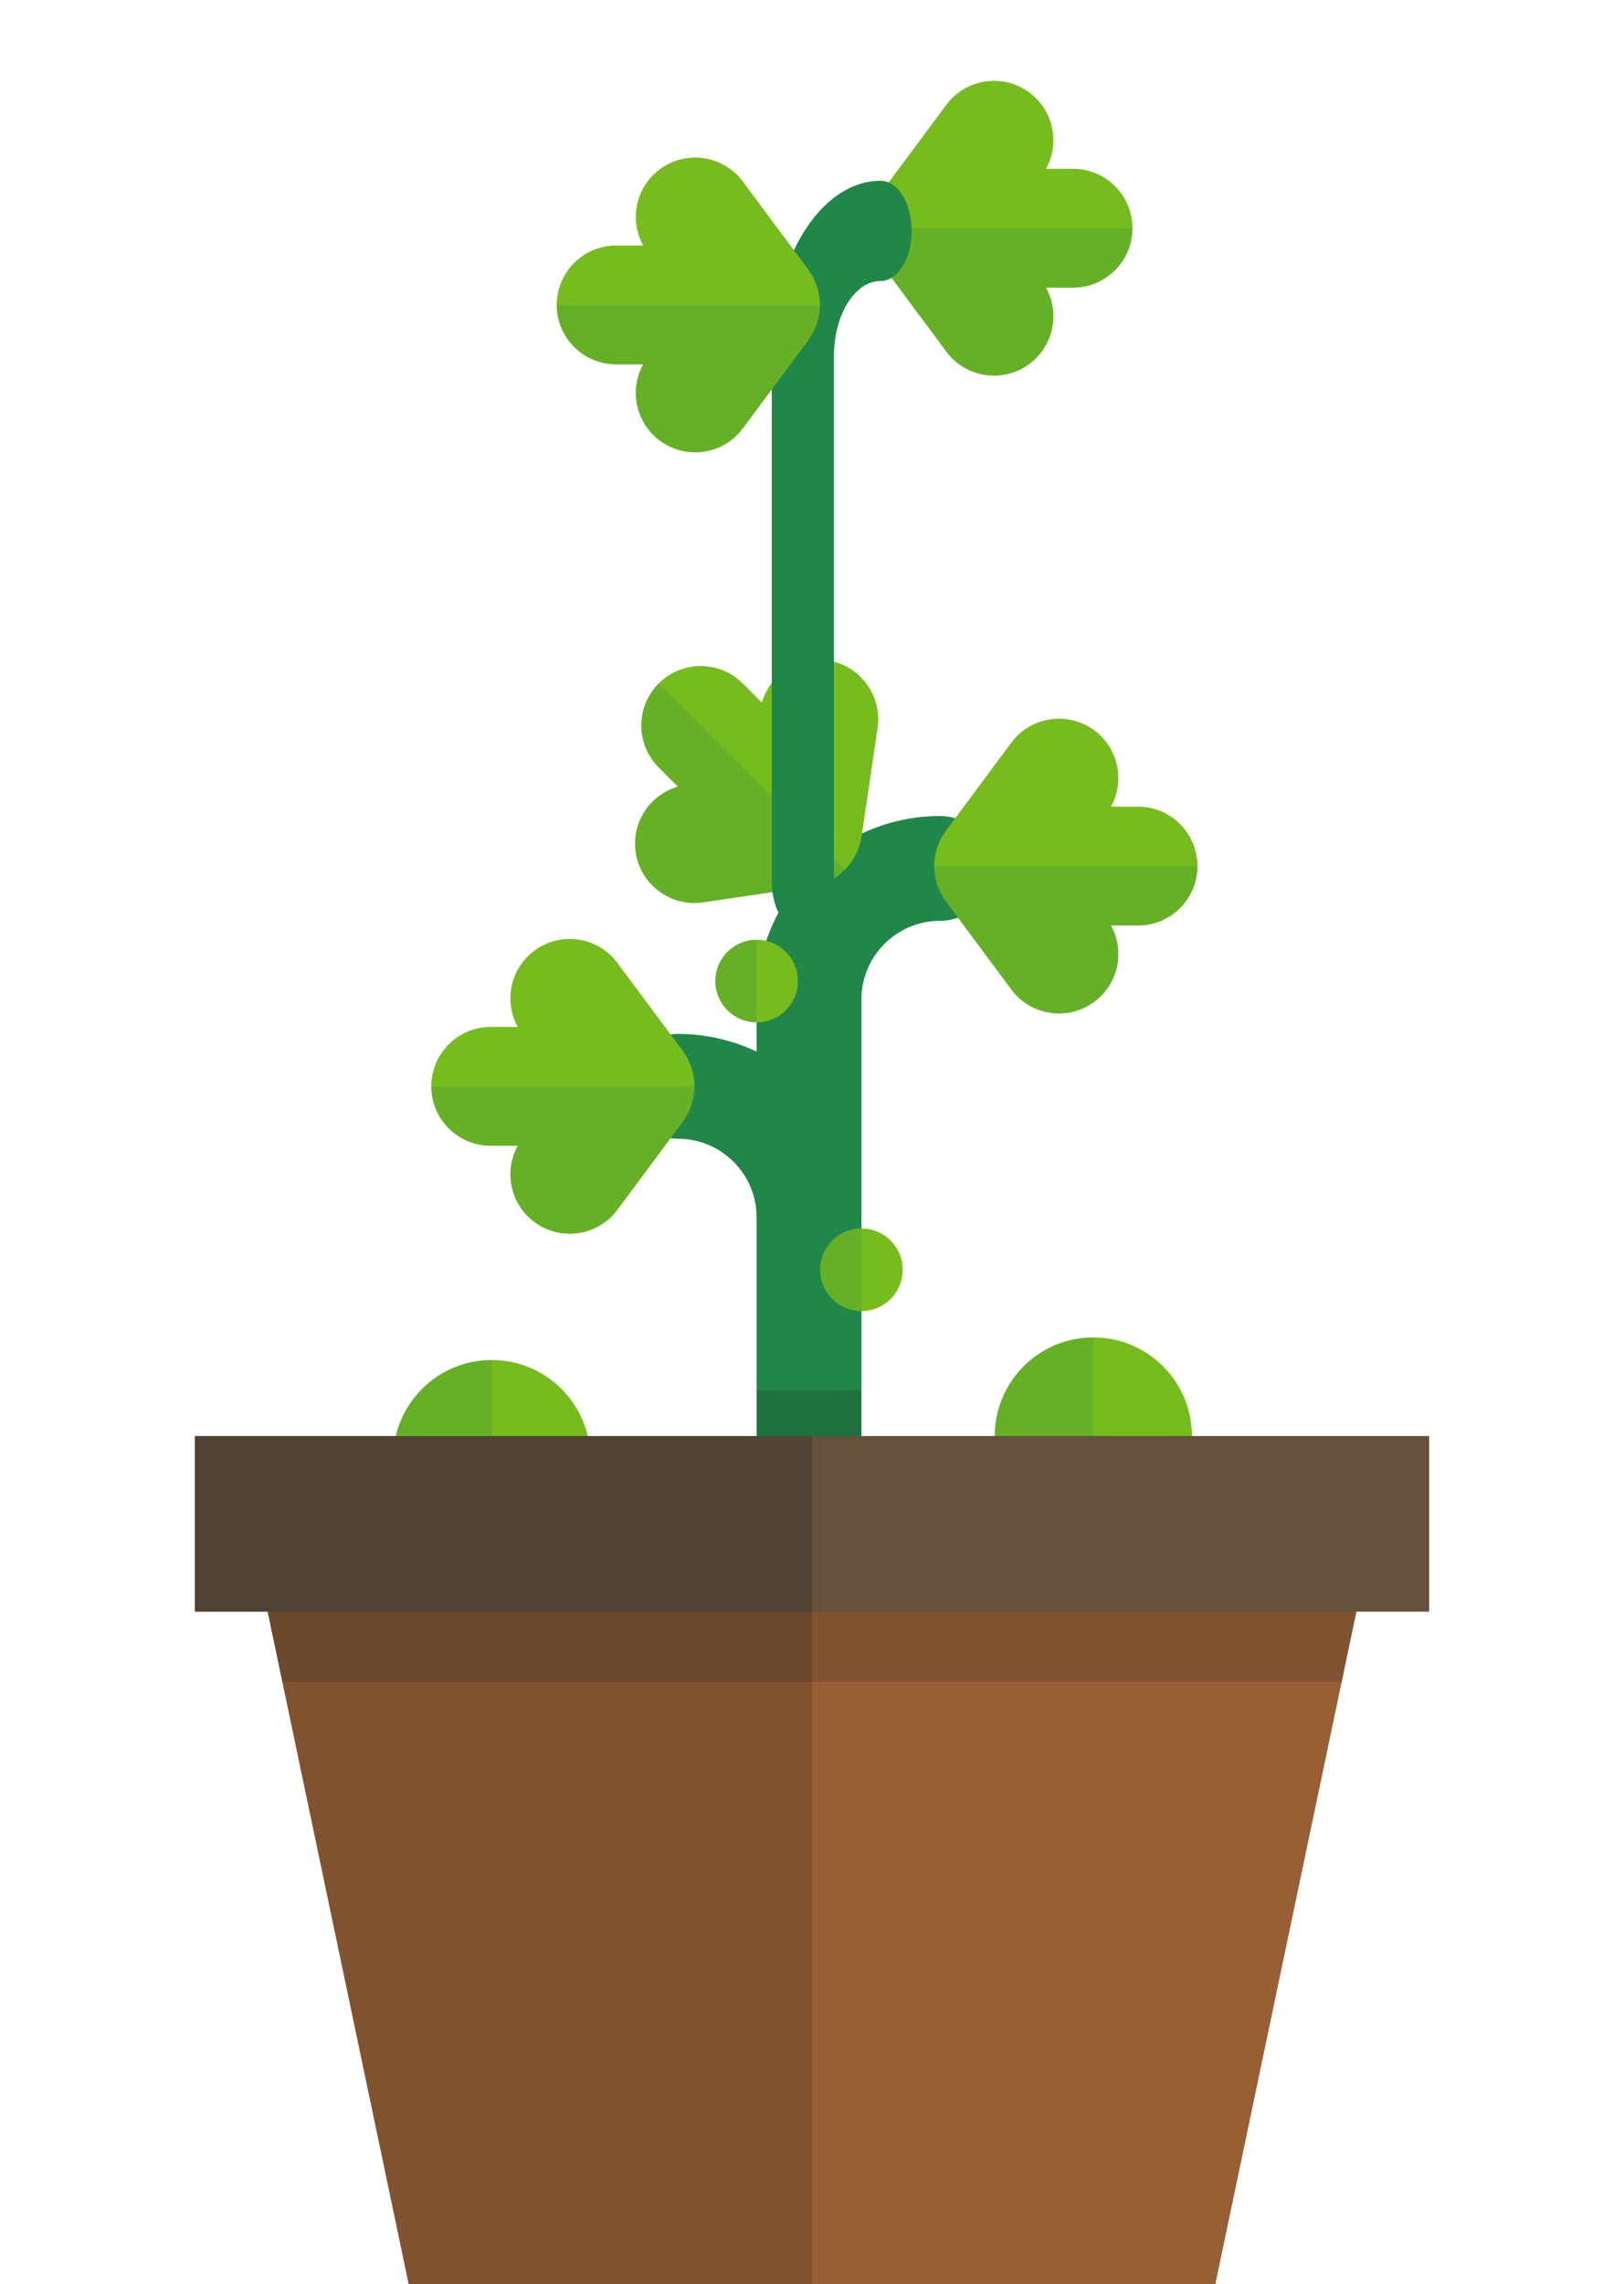 <?xml version="1.0" encoding="UTF-8" standalone="no"?>
<!-- Generator: Adobe Illustrator 19.0.0, SVG Export Plug-In . SVG Version: 6.00 Build 0)  -->

<svg
   version="1.1"
   id="Layer_1"
   x="0px"
   y="0px"
   viewBox="0 0 425.617 598.477"
   xml:space="preserve"
   width="512"
   height="719.943"
   sodipodi:docname="flowering-pot.svg"
   inkscape:version="1.2 (dc2aedaf03, 2022-05-15)"
   xmlns:inkscape="http://www.inkscape.org/namespaces/inkscape"
   xmlns:sodipodi="http://sodipodi.sourceforge.net/DTD/sodipodi-0.dtd"
   xmlns="http://www.w3.org/2000/svg"
   xmlns:svg="http://www.w3.org/2000/svg"><defs
   id="defs1782" /><sodipodi:namedview
   id="namedview1780"
   pagecolor="#ffffff"
   bordercolor="#000000"
   borderopacity="0.25"
   inkscape:showpageshadow="2"
   inkscape:pageopacity="0.0"
   inkscape:pagecheckerboard="0"
   inkscape:deskcolor="#d1d1d1"
   showgrid="false"
   inkscape:zoom="1.6542969"
   inkscape:cx="188.59976"
   inkscape:cy="270.80992"
   inkscape:window-width="1920"
   inkscape:window-height="1027"
   inkscape:window-x="-8"
   inkscape:window-y="-8"
   inkscape:window-maximized="1"
   inkscape:current-layer="Layer_1" />
<g
   id="g1777"
   transform="translate(0,172.86)">
	<g
   id="g1749">
		<g
   id="g1717">
			<path
   style="fill:#218649"
   d="m 212.029,246.705 c -7.584,0 -13.732,-6.148 -13.732,-13.732 V 89.003 c 0,-26.5 21.563,-48.061 48.063,-48.061 7.584,0 13.73,6.147 13.73,13.73 0,7.584 -6.146,13.731 -13.73,13.731 -11.359,0 -20.601,9.241 -20.601,20.599 v 143.97 c 0.001,7.585 -6.148,13.733 -13.73,13.733 z"
   id="path1711" />
			<path
   style="fill:#218649"
   d="m 212.029,159.829 c -7.584,0 -13.732,-6.146 -13.732,-13.732 0,-11.357 -9.241,-20.598 -20.599,-20.598 -7.584,0 -13.732,-6.146 -13.732,-13.73 0,-7.584 6.147,-13.733 13.732,-13.733 26.502,0 48.062,21.563 48.062,48.062 0,7.584 -6.149,13.731 -13.731,13.731 z"
   id="path1713" />
			<rect
   x="198.297"
   y="191.416"
   style="opacity:0.2;fill:#222222"
   width="27.462"
   height="16.893"
   id="rect1715" />
		</g>
		<g
   id="g1723">
			<circle
   style="fill:#77bc1f"
   cx="225.76"
   cy="159.829"
   r="10.822"
   id="circle1719" />
			<path
   style="opacity:0.2;fill:#218649"
   d="m 225.76,149.008 c -5.977,0 -10.822,4.845 -10.822,10.82 0,5.977 4.846,10.822 10.822,10.822 z"
   id="path1721" />
		</g>
		<g
   id="g1729">
			<circle
   style="fill:#77bc1f"
   cx="198.298"
   cy="84.188"
   r="10.822"
   id="circle1725" />
			<path
   style="opacity:0.2;fill:#218649"
   d="m 198.299,73.368 c -5.977,0 -10.823,4.845 -10.823,10.82 0,5.976 4.846,10.821 10.823,10.821 z"
   id="path1727" />
		</g>
		<g
   id="g1735">
			<path
   style="fill:#77bc1f"
   d="m 286.817,18.516 c 6.322,4.697 8.041,13.266 4.351,19.976 h 7.085 c 8.598,0 15.566,6.97 15.566,15.566 0,8.599 -6.969,15.568 -15.566,15.568 h -7.087 c 3.692,6.711 1.974,15.278 -4.349,19.975 -6.9,5.129 -16.651,3.691 -21.779,-3.209 L 247.91,63.343 c -0.012,-0.016 -0.013,-0.041 -0.023,-0.059 -1.908,-2.584 -3.049,-5.768 -3.049,-9.227 0,-3.411 1.11,-6.558 2.972,-9.123 0.035,-0.055 0.065,-0.113 0.1,-0.161 l 17.128,-23.048 c 5.128,-6.899 14.879,-8.337 21.779,-3.209 z"
   id="path1731" />
			<path
   style="opacity:0.2;fill:#218649"
   d="m 298.253,69.627 h -7.087 c 3.692,6.711 1.974,15.278 -4.349,19.975 -6.9,5.129 -16.651,3.691 -21.779,-3.209 L 247.91,63.343 c -0.012,-0.016 -0.013,-0.041 -0.023,-0.059 -1.908,-2.584 -3.049,-5.768 -3.049,-9.227 h 68.98 c 0.001,8.6 -6.968,15.57 -15.565,15.57 z"
   id="path1733" />
		</g><g
   id="g1735-7"
   transform="translate(-17.024,-167.122)">
			<path
   style="fill:#77bc1f"
   d="m 286.817,18.516 c 6.322,4.697 8.041,13.266 4.351,19.976 h 7.085 c 8.598,0 15.566,6.97 15.566,15.566 0,8.599 -6.969,15.568 -15.566,15.568 h -7.087 c 3.692,6.711 1.974,15.278 -4.349,19.975 -6.9,5.129 -16.651,3.691 -21.779,-3.209 L 247.91,63.343 c -0.012,-0.016 -0.013,-0.041 -0.023,-0.059 -1.908,-2.584 -3.049,-5.768 -3.049,-9.227 0,-3.411 1.11,-6.558 2.972,-9.123 0.035,-0.055 0.065,-0.113 0.1,-0.161 l 17.128,-23.048 c 5.128,-6.899 14.879,-8.337 21.779,-3.209 z"
   id="path1731-7" />
			<path
   style="opacity:0.2;fill:#218649"
   d="m 298.253,69.627 h -7.087 c 3.692,6.711 1.974,15.278 -4.349,19.975 -6.9,5.129 -16.651,3.691 -21.779,-3.209 L 247.91,63.343 c -0.012,-0.016 -0.013,-0.041 -0.023,-0.059 -1.908,-2.584 -3.049,-5.768 -3.049,-9.227 h 68.98 c 0.001,8.6 -6.968,15.57 -15.565,15.57 z"
   id="path1733-3" />
		</g>
		<g
   id="g1741">
			<path
   style="fill:#77bc1f"
   d="m 140.034,76.225 c -6.32,4.697 -8.039,13.266 -4.349,19.975 H 128.6 c -8.599,0 -15.568,6.97 -15.568,15.568 0,8.597 6.969,15.566 15.568,15.566 h 7.086 c -3.691,6.712 -1.973,15.279 4.348,19.977 6.9,5.127 16.652,3.69 21.78,-3.211 l 17.127,-23.047 c 0.011,-0.017 0.013,-0.042 0.024,-0.059 1.906,-2.585 3.048,-5.77 3.048,-9.227 0,-3.412 -1.11,-6.558 -2.972,-9.125 -0.034,-0.053 -0.066,-0.112 -0.101,-0.161 L 161.813,79.433 c -5.126,-6.899 -14.878,-8.336 -21.779,-3.208 z"
   id="path1737" />
			<path
   style="opacity:0.2;fill:#218649"
   d="m 128.601,127.335 h 7.086 c -3.691,6.712 -1.973,15.279 4.348,19.977 6.9,5.127 16.652,3.69 21.78,-3.211 l 17.127,-23.047 c 0.011,-0.017 0.013,-0.042 0.024,-0.059 1.906,-2.585 3.048,-5.77 3.048,-9.227 h -68.981 c 0,8.597 6.969,15.567 15.568,15.567 z"
   id="path1739" />
		</g>
		<g
   id="g1747">
			<path
   style="fill:#77bc1f"
   d="m 216.864,0.169 c -7.791,-1.15 -15.064,3.694 -17.2,11.049 l -5.01,-5.01 c -6.079,-6.08 -15.934,-6.08 -22.016,0 -6.079,6.079 -6.079,15.936 0,22.015 l 5.012,5.013 c -7.356,2.134 -12.199,9.406 -11.05,17.198 1.253,8.505 9.165,14.385 17.671,13.133 l 28.408,-4.188 c 0.02,-0.003 0.038,-0.021 0.059,-0.024 3.176,-0.48 6.234,-1.924 8.678,-4.369 2.413,-2.412 3.853,-5.422 4.351,-8.552 0.015,-0.063 0.035,-0.129 0.042,-0.188 l 4.189,-28.405 C 231.249,9.332 225.369,1.42 216.864,0.169 Z"
   id="path1743" />
			<path
   style="opacity:0.2;fill:#218649"
   d="m 172.637,28.222 5.012,5.013 c -7.356,2.134 -12.199,9.406 -11.05,17.198 1.253,8.505 9.165,14.385 17.671,13.133 l 28.408,-4.188 c 0.02,-0.003 0.038,-0.021 0.059,-0.024 3.176,-0.48 6.234,-1.924 8.678,-4.369 L 172.637,6.208 c -6.078,6.079 -6.078,15.935 0,22.014 z"
   id="path1745" />
		</g>
	</g>
	<g
   id="g1755">
		<circle
   style="fill:#77bc1f"
   cx="286.547"
   cy="203.388"
   r="25.841"
   id="circle1751" />
		<path
   style="opacity:0.2;fill:#218649"
   d="m 286.548,177.549 c -14.27,0 -25.842,11.568 -25.842,25.839 0,14.271 11.571,25.84 25.842,25.84 z"
   id="path1753" />
	</g>
	<g
   id="g1761">
		<circle
   style="fill:#77bc1f"
   cx="128.885"
   cy="209.308"
   r="25.84"
   id="circle1757" />
		<path
   style="opacity:0.2;fill:#218649"
   d="m 128.885,183.469 c -14.27,0 -25.84,11.568 -25.84,25.839 0,14.271 11.57,25.84 25.84,25.84 z"
   id="path1759" />
	</g>
	<g
   id="g1769">
		<polygon
   style="fill:#985f35"
   points="107.111,425.617 318.511,425.617 355.635,248.681 69.99,248.681 "
   id="polygon1763" />
		<polygon
   style="opacity:0.2;fill:#222222"
   points="212.813,425.617 212.813,248.681 69.99,248.681 107.111,425.617 "
   id="polygon1765" />
		<polygon
   style="opacity:0.2;fill:#222222"
   points="351.635,267.74 355.635,248.681 69.99,248.681 73.987,267.74 "
   id="polygon1767" />
	</g>
	<g
   id="g1775">
		<rect
   x="51.059"
   y="203.388"
   style="fill:#65513c"
   width="323.498"
   height="46.021"
   id="rect1771" />
		<rect
   x="51.059"
   y="203.388"
   style="opacity:0.3;fill:#222222"
   width="161.749"
   height="46.021"
   id="rect1773" />
	</g>
</g>















<path
   style="fill:#218649;stroke-width:0.753"
   d="m 210.412,244.084 c -4.5,0 -8.149,-5.878 -8.149,-13.128 V 93.314 c 0,-25.335 12.796,-45.948 28.521,-45.948 4.5,0 8.147,5.877 8.147,13.126 0,7.251 -3.647,13.127 -8.147,13.127 -6.74,0 -12.225,8.835 -12.225,19.694 V 230.955 c 5.9e-4,7.252 -3.648,13.129 -8.147,13.129 z"
   id="path1711-3" /><g
   id="g1741-7"
   transform="translate(32.874,-31.871)">
			<path
   style="fill:#77bc1f"
   d="m 140.034,76.225 c -6.32,4.697 -8.039,13.266 -4.349,19.975 H 128.6 c -8.599,0 -15.568,6.97 -15.568,15.568 0,8.597 6.969,15.566 15.568,15.566 h 7.086 c -3.691,6.712 -1.973,15.279 4.348,19.977 6.9,5.127 16.652,3.69 21.78,-3.211 l 17.127,-23.047 c 0.011,-0.017 0.013,-0.042 0.024,-0.059 1.906,-2.585 3.048,-5.77 3.048,-9.227 0,-3.412 -1.11,-6.558 -2.972,-9.125 -0.034,-0.053 -0.066,-0.112 -0.101,-0.161 L 161.813,79.433 c -5.126,-6.899 -14.878,-8.336 -21.779,-3.208 z"
   id="path1737-6" />
			<path
   style="opacity:0.2;fill:#218649"
   d="m 128.601,127.335 h 7.086 c -3.691,6.712 -1.973,15.279 4.348,19.977 6.9,5.127 16.652,3.69 21.78,-3.211 l 17.127,-23.047 c 0.011,-0.017 0.013,-0.042 0.024,-0.059 1.906,-2.585 3.048,-5.77 3.048,-9.227 h -68.981 c 0,8.597 6.969,15.567 15.568,15.567 z"
   id="path1739-4" />
		</g></svg>

